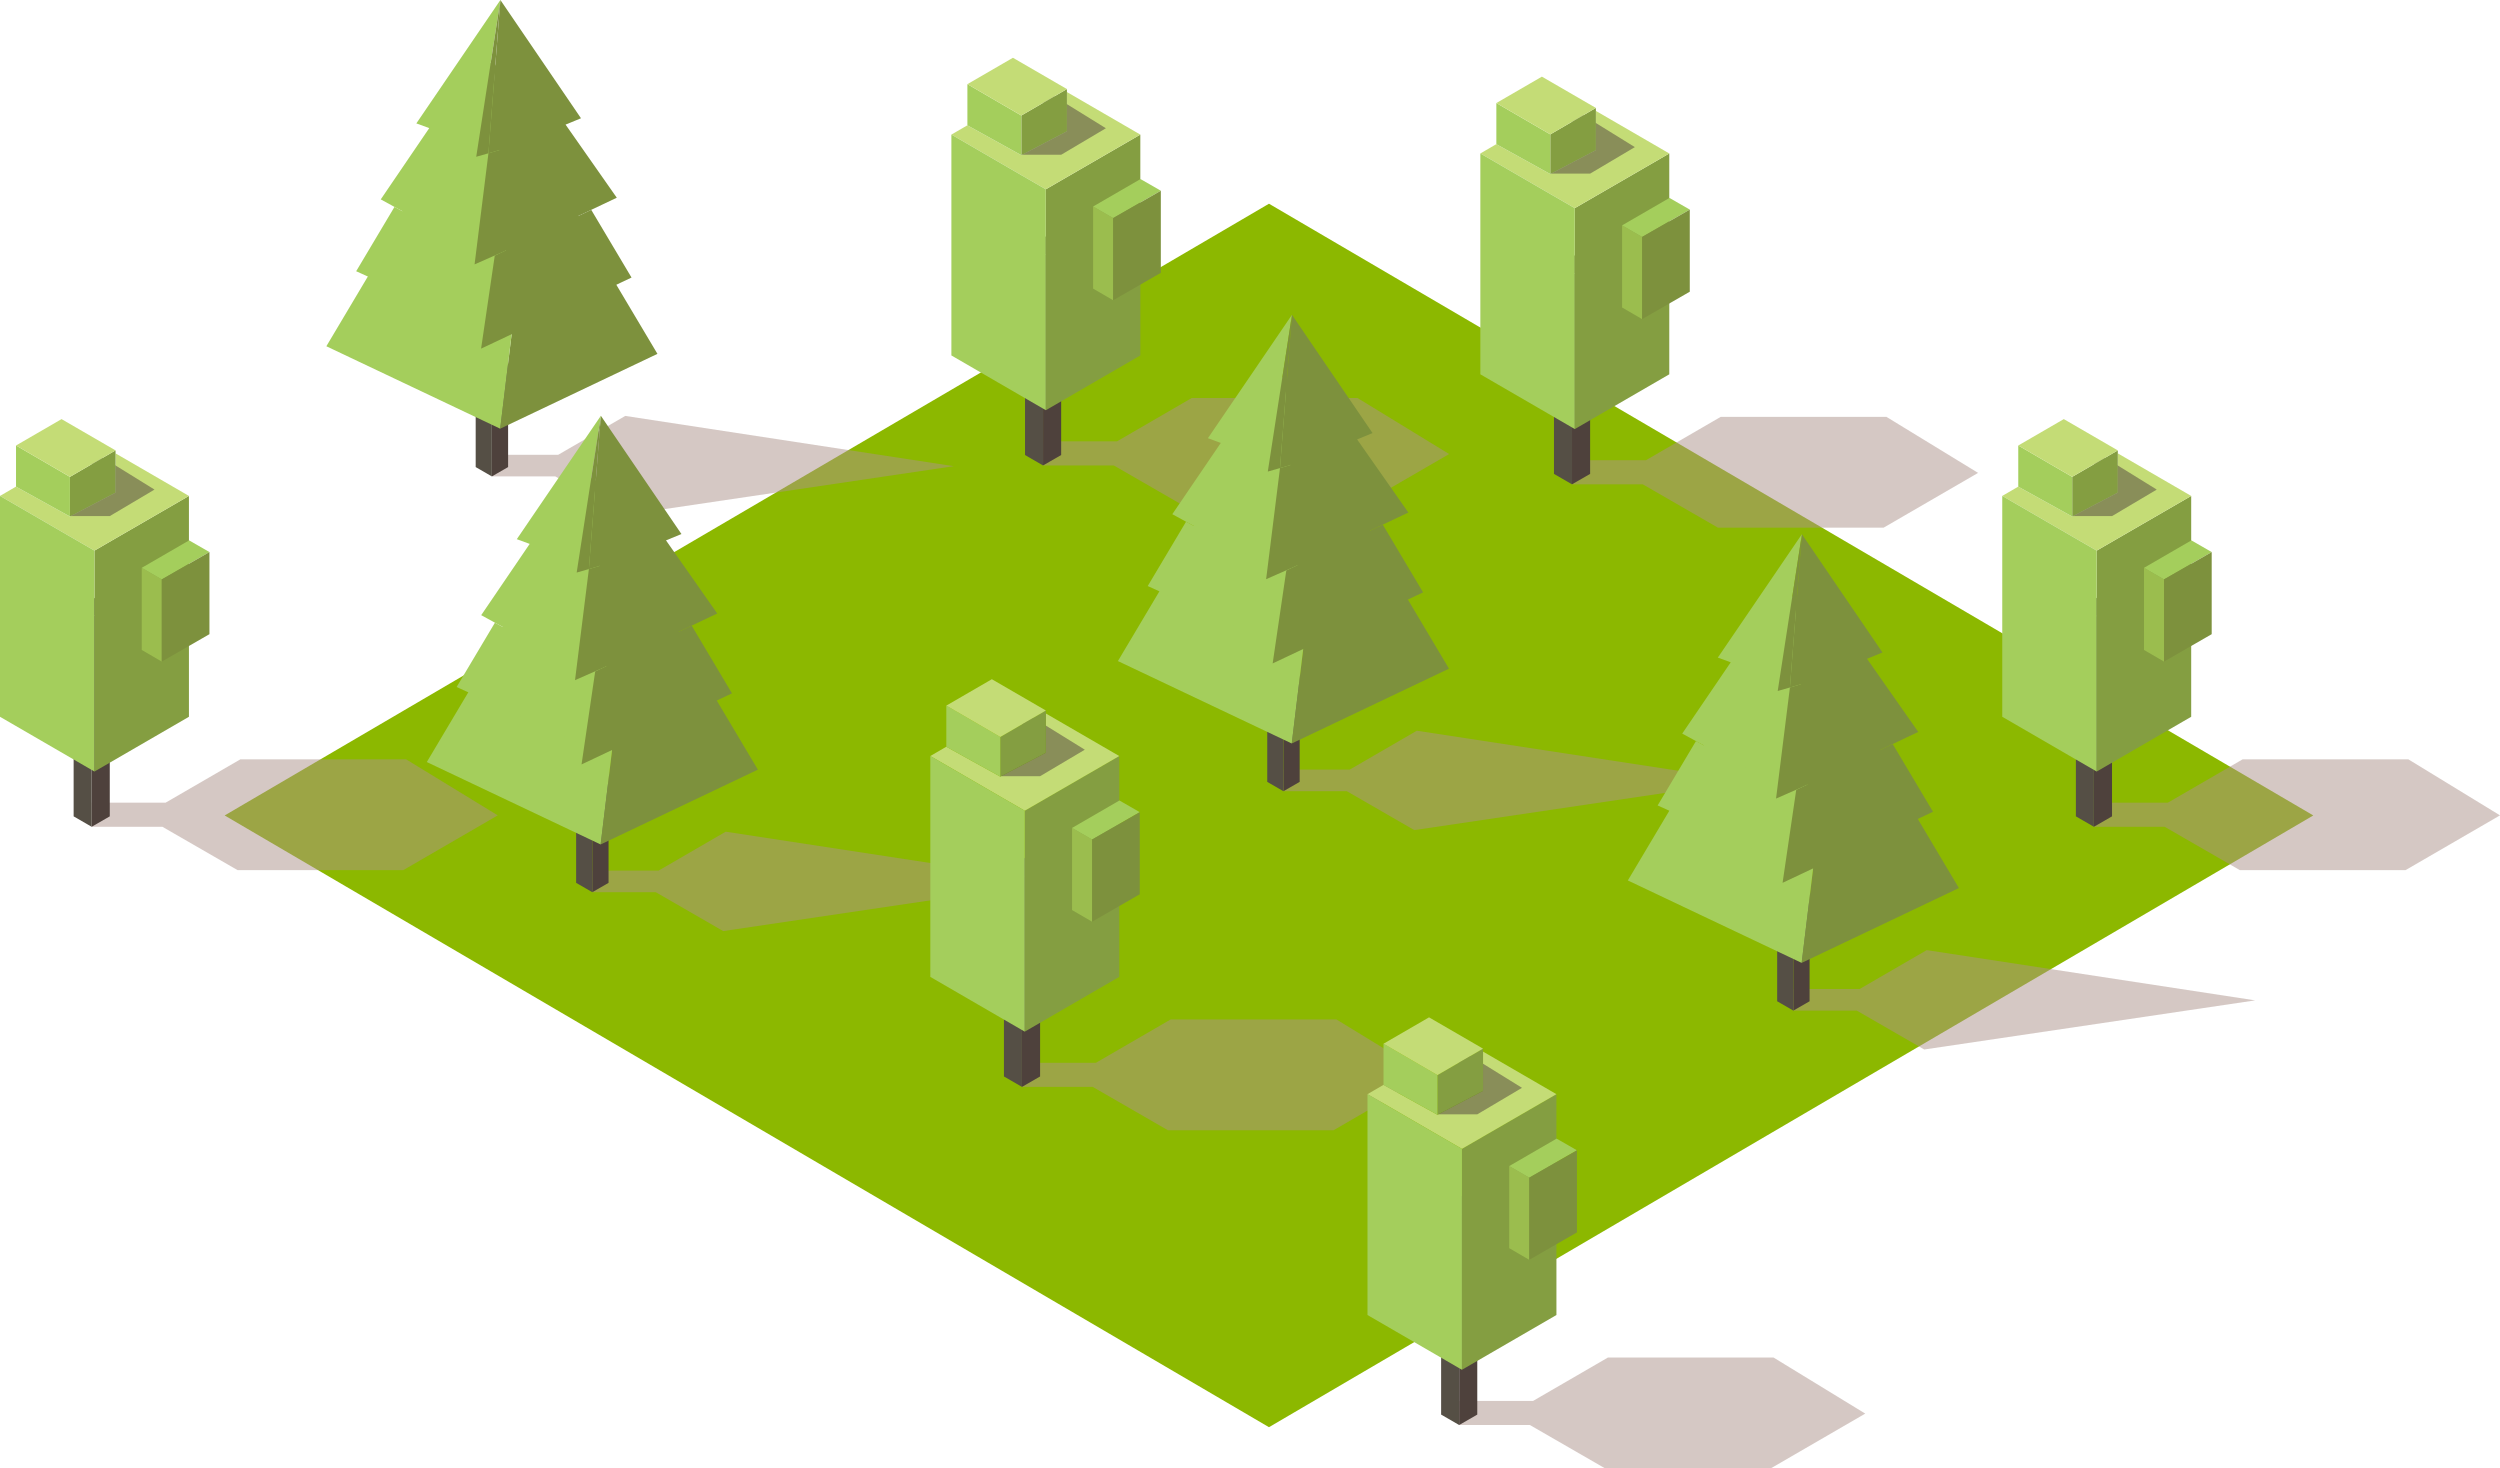<svg width="332" height="195" viewBox="0 0 332 195" fill="none" xmlns="http://www.w3.org/2000/svg">
<g clip-path="url(#clip0_169_30166)">
<path d="M168.52 189.531L29.834 108.292L168.52 27.054L307.205 108.292L168.52 189.531Z" fill="#8CB800"/>
<g style="mix-blend-mode:multiply">
<path d="M53.929 100.838H31.922L21.993 106.595H12.172V109.797H21.567L31.551 115.554H53.555L66.101 108.281L53.929 100.838Z" fill="#AB9289" fill-opacity="0.502"/>
</g>
<path d="M14.578 80.61V108.412L12.172 109.797V81.997L14.578 80.61Z" fill="#4E413C"/>
<path d="M14.578 80.61L12.172 81.997L9.778 80.61L12.172 79.219L14.578 80.61Z" fill="#4E413C"/>
<path d="M12.172 81.997V109.797L9.778 108.412V80.61L12.172 81.997Z" fill="#554F45"/>
<path d="M15.345 71.499L25.091 65.86V95.188L12.543 102.461V73.946V73.122L15.345 71.499Z" fill="#849E41"/>
<path d="M15.345 60.209V65.419L9.288 68.595L2.127 64.63V64.621L6.10352e-05 65.86L2.127 67.088L9.288 71.243L12.543 73.122L15.345 71.499L25.091 65.86L15.345 60.209Z" fill="#C4DC76"/>
<path d="M9.407 68.538H14.578L20.516 65.016L12.745 60.209L9.407 68.538Z" fill="#4E413C" fill-opacity="0.502"/>
<path d="M15.345 60.209V65.419L9.288 68.595V63.328L15.345 59.814V60.209Z" fill="#849E41"/>
<path d="M9.288 71.242L12.543 73.122V73.946V102.461L6.10352e-05 95.188V65.86L2.127 67.088L9.288 71.242Z" fill="#A4CE5C"/>
<path d="M6.83 61.898L2.127 59.162V64.621V64.63L9.288 68.595V63.328L6.83 61.898Z" fill="#A4CE5C"/>
<path d="M8.173 55.657L2.127 59.162L6.83 61.898L9.288 63.328L15.014 60.006L15.345 59.814L8.173 55.657Z" fill="#C4DC76"/>
<path d="M21.482 76.945V87.86L18.823 86.312V75.408L21.482 76.945Z" fill="#9BBD4E"/>
<path d="M27.814 73.314L21.482 76.945L18.823 75.408L25.091 71.777L25.1 71.754L27.814 73.314Z" fill="#A4CE5C"/>
<path d="M27.814 73.314V84.218L21.482 87.86V76.945L27.814 73.314Z" fill="#7D913D"/>
<g style="mix-blend-mode:multiply">
<path d="M83.033 55.234L74.127 60.397H65.319V63.269H73.746L82.7 68.432L126.65 61.909L83.033 55.234Z" fill="#AB9289" fill-opacity="0.502"/>
</g>
<path d="M67.477 37.09V62.027L65.319 63.269V38.334L67.477 37.09Z" fill="#4E413C"/>
<path d="M65.319 38.334V63.269L63.171 62.027V37.09L65.319 38.334Z" fill="#554F45"/>
<path fill-rule="evenodd" clip-rule="evenodd" d="M65.497 8.088L67.94 44.426L66.423 56.93L87.308 46.992L80.871 36.175L65.497 8.088Z" fill="#7D913D"/>
<path fill-rule="evenodd" clip-rule="evenodd" d="M66.423 56.93L67.94 44.426L65.497 8.088L62.833 10.007L49.452 35.708L43.339 45.983L66.423 56.93Z" fill="#A4CE5C"/>
<path fill-rule="evenodd" clip-rule="evenodd" d="M68.291 32.728L78.516 27.866L81.909 26.257L75.107 16.548L77.156 15.705L66.454 0L64.864 20.358L66.651 19.831L68.291 32.728Z" fill="#7D913D"/>
<path fill-rule="evenodd" clip-rule="evenodd" d="M52.387 27.477L64.949 34.314L64.864 20.358L63.244 20.819L66.454 0L55.291 16.387L57.003 17.014L50.564 26.478L52.387 27.477Z" fill="#A4CE5C"/>
<path fill-rule="evenodd" clip-rule="evenodd" d="M64.949 34.314L52.387 27.477L47.299 36.02L66.908 44.916L66.454 33.597L64.949 34.314Z" fill="#A4CE5C"/>
<path fill-rule="evenodd" clip-rule="evenodd" d="M63.889 46.298L83.867 36.859L78.516 27.866L68.291 32.727L65.702 33.956L63.889 46.298Z" fill="#7D913D"/>
<path fill-rule="evenodd" clip-rule="evenodd" d="M64.864 20.358L63.023 35.111L66.454 33.597L68.291 32.727L66.651 19.831L64.864 20.358L66.454 0L63.244 20.818L64.864 20.358Z" fill="#7D913D"/>
<g style="mix-blend-mode:multiply">
<path d="M180.272 52.853H158.265L148.337 58.611H138.516V61.812H147.912L157.895 67.569H179.899L192.445 60.296L180.272 52.853Z" fill="#AB9289" fill-opacity="0.502"/>
</g>
<path d="M140.922 32.625V60.428L138.516 61.812V34.013L140.922 32.625Z" fill="#4E413C"/>
<path d="M140.922 32.625L138.516 34.013L136.122 32.625L138.516 31.234L140.922 32.625Z" fill="#4E413C"/>
<path d="M138.516 34.013V61.812L136.122 60.428V32.625L138.516 34.013Z" fill="#554F45"/>
<path d="M141.689 23.515L151.435 17.875V47.203L138.887 54.476V25.961V25.137L141.689 23.515Z" fill="#849E41"/>
<path d="M141.689 12.224V17.435L135.631 20.61L128.47 16.645V16.637L126.344 17.875L128.47 19.103L135.631 23.258L138.887 25.137L141.689 23.515L151.435 17.875L141.689 12.224Z" fill="#C4DC76"/>
<path d="M135.751 20.553H140.922L146.86 17.032L139.089 12.224L135.751 20.553Z" fill="#4E413C" fill-opacity="0.502"/>
<path d="M141.689 12.224V17.435L135.631 20.61V15.343L141.689 11.829V12.224Z" fill="#849E41"/>
<path d="M135.631 23.258L138.887 25.137V25.961V54.476L126.344 47.203V17.875L128.47 19.103L135.631 23.258Z" fill="#A4CE5C"/>
<path d="M133.174 13.913L128.47 11.177V16.637V16.645L135.631 20.61V15.343L133.174 13.913Z" fill="#A4CE5C"/>
<path d="M134.517 7.672L128.47 11.177L133.174 13.913L135.631 15.343L141.358 12.021L141.689 11.829L134.517 7.672Z" fill="#C4DC76"/>
<path d="M147.826 28.96V39.875L145.167 38.327V27.423L147.826 28.96Z" fill="#9BBD4E"/>
<path d="M154.158 25.329L147.826 28.96L145.167 27.423L151.435 23.792L151.444 23.769L154.158 25.329Z" fill="#A4CE5C"/>
<path d="M154.158 25.329V36.233L147.826 39.875V28.96L154.158 25.329Z" fill="#7D913D"/>
<g style="mix-blend-mode:multiply">
<path d="M250.518 55.359H228.511L218.583 61.116H208.762V64.317H218.157L228.141 70.074H250.144L262.69 62.801L250.518 55.359Z" fill="#AB9289" fill-opacity="0.502"/>
</g>
<path d="M211.168 35.13V62.933L208.762 64.317V36.518L211.168 35.13Z" fill="#4E413C"/>
<path d="M211.168 35.13L208.762 36.518L206.367 35.13L208.762 33.739L211.168 35.13Z" fill="#4E413C"/>
<path d="M208.762 36.518V64.317L206.367 62.933V35.13L208.762 36.518Z" fill="#554F45"/>
<path d="M211.935 26.02L221.681 20.381V49.708L209.133 56.981V28.466V27.642L211.935 26.02Z" fill="#849E41"/>
<path d="M211.935 14.73V19.94L205.877 23.116L198.716 19.15V19.142L196.59 20.381L198.716 21.608L205.877 25.763L209.133 27.642L211.935 26.02L221.681 20.381L211.935 14.73Z" fill="#C4DC76"/>
<path d="M205.997 23.058H211.168L217.106 19.537L209.335 14.73L205.997 23.058Z" fill="#4E413C" fill-opacity="0.502"/>
<path d="M211.935 14.73V19.94L205.877 23.116V17.849L211.935 14.335V14.73Z" fill="#849E41"/>
<path d="M205.877 25.763L209.133 27.642V28.466V56.981L196.59 49.708V20.381L198.716 21.608L205.877 25.763Z" fill="#A4CE5C"/>
<path d="M203.42 16.418L198.716 13.683V19.142V19.15L205.877 23.116V17.849L203.42 16.418Z" fill="#A4CE5C"/>
<path d="M204.763 10.178L198.716 13.683L203.42 16.418L205.877 17.849L211.604 14.527L211.935 14.335L204.763 10.178Z" fill="#C4DC76"/>
<path d="M218.072 31.465V42.38L215.412 40.833V29.928L218.072 31.465Z" fill="#9BBD4E"/>
<path d="M224.403 27.834L218.072 31.465L215.412 29.928L221.681 26.298L221.689 26.275L224.403 27.834Z" fill="#A4CE5C"/>
<path d="M224.403 27.834V38.738L218.072 42.38V31.465L224.403 27.834Z" fill="#7D913D"/>
<g style="mix-blend-mode:multiply">
<path d="M188.152 97.04L179.246 102.202H170.438V105.075H178.865L187.819 110.238L231.769 103.715L188.152 97.04Z" fill="#AB9289" fill-opacity="0.502"/>
</g>
<path d="M172.596 78.895V103.833L170.438 105.075V80.14L172.596 78.895Z" fill="#4E413C"/>
<path d="M170.438 80.14V105.075L168.29 103.833V78.895L170.438 80.14Z" fill="#554F45"/>
<path fill-rule="evenodd" clip-rule="evenodd" d="M170.616 49.895L173.059 86.232L171.542 98.735L192.427 88.798L185.99 77.981L170.616 49.895Z" fill="#7D913D"/>
<path fill-rule="evenodd" clip-rule="evenodd" d="M171.542 98.735L173.059 86.232L170.616 49.895L167.951 51.813L154.571 77.514L148.458 87.789L171.542 98.735Z" fill="#A4CE5C"/>
<path fill-rule="evenodd" clip-rule="evenodd" d="M173.41 74.534L183.635 69.672L187.028 68.063L180.226 58.354L182.275 57.511L171.573 41.806L169.983 62.163L171.77 61.637L173.41 74.534Z" fill="#7D913D"/>
<path fill-rule="evenodd" clip-rule="evenodd" d="M157.506 69.283L170.068 76.12L169.983 62.163L168.363 62.624L171.573 41.806L160.411 58.193L162.122 58.821L155.683 68.284L157.506 69.283Z" fill="#A4CE5C"/>
<path fill-rule="evenodd" clip-rule="evenodd" d="M170.068 76.12L157.506 69.283L152.418 77.826L172.027 86.722L171.573 75.403L170.068 76.12Z" fill="#A4CE5C"/>
<path fill-rule="evenodd" clip-rule="evenodd" d="M169.008 88.104L188.986 78.665L183.635 69.672L173.41 74.533L170.821 75.762L169.008 88.104Z" fill="#7D913D"/>
<path fill-rule="evenodd" clip-rule="evenodd" d="M169.983 62.163L168.142 76.916L171.573 75.403L173.41 74.533L171.77 61.638L169.983 62.163L171.573 41.806L168.363 62.624L169.983 62.163Z" fill="#7D913D"/>
<g style="mix-blend-mode:multiply">
<path d="M255.869 126.175L246.963 131.338H238.155V134.21H246.582L255.536 139.373L299.486 132.85L255.869 126.175Z" fill="#AB9289" fill-opacity="0.502"/>
</g>
<path d="M240.313 108.031V132.968L238.155 134.21V109.275L240.313 108.031Z" fill="#4E413C"/>
<path d="M238.155 109.275V134.21L236.007 132.968V108.031L238.155 109.275Z" fill="#554F45"/>
<path fill-rule="evenodd" clip-rule="evenodd" d="M238.333 79.03L240.776 115.367L239.259 127.871L260.144 117.934L253.707 107.116L238.333 79.03Z" fill="#7D913D"/>
<path fill-rule="evenodd" clip-rule="evenodd" d="M239.259 127.871L240.776 115.367L238.333 79.03L235.668 80.949L222.289 106.65L216.176 116.924L239.259 127.871Z" fill="#A4CE5C"/>
<path fill-rule="evenodd" clip-rule="evenodd" d="M241.127 103.669L251.353 98.808L254.745 97.198L247.943 87.489L249.992 86.647L239.29 70.942L237.701 91.299L239.488 90.772L241.127 103.669Z" fill="#7D913D"/>
<path fill-rule="evenodd" clip-rule="evenodd" d="M225.223 98.418L237.785 105.255L237.701 91.299L236.08 91.76L239.291 70.942L228.128 87.328L229.839 87.956L223.4 97.419L225.223 98.418Z" fill="#A4CE5C"/>
<path fill-rule="evenodd" clip-rule="evenodd" d="M237.785 105.255L225.223 98.418L220.135 106.962L239.744 115.857L239.291 104.539L237.785 105.255Z" fill="#A4CE5C"/>
<path fill-rule="evenodd" clip-rule="evenodd" d="M236.726 117.239L256.704 107.8L251.353 98.808L241.127 103.669L238.538 104.897L236.726 117.239Z" fill="#7D913D"/>
<path fill-rule="evenodd" clip-rule="evenodd" d="M237.701 91.299L235.859 106.052L239.291 104.539L241.127 103.669L239.488 90.773L237.701 91.299L239.291 70.942L236.08 91.76L237.701 91.299Z" fill="#7D913D"/>
<g style="mix-blend-mode:multiply">
<path d="M96.372 110.449L87.466 115.612H78.658V118.484H87.085L96.04 123.648L139.989 117.125L96.372 110.449Z" fill="#AB9289" fill-opacity="0.502"/>
</g>
<path d="M80.816 92.305V117.242L78.658 118.484V93.549L80.816 92.305Z" fill="#4E413C"/>
<path d="M78.658 93.549V118.484L76.51 117.242V92.305L78.658 93.549Z" fill="#554F45"/>
<path fill-rule="evenodd" clip-rule="evenodd" d="M78.836 63.304L81.279 99.642L79.762 112.145L100.647 102.208L94.21 91.391L78.836 63.304Z" fill="#7D913D"/>
<path fill-rule="evenodd" clip-rule="evenodd" d="M79.762 112.145L81.279 99.642L78.836 63.304L76.171 65.223L62.792 90.924L56.679 101.199L79.762 112.145Z" fill="#A4CE5C"/>
<path fill-rule="evenodd" clip-rule="evenodd" d="M81.63 87.943L91.856 83.082L95.248 81.473L88.446 71.763L90.496 70.921L79.793 55.216L78.204 75.573L79.991 75.046L81.63 87.943Z" fill="#7D913D"/>
<path fill-rule="evenodd" clip-rule="evenodd" d="M65.726 82.693L78.288 89.529L78.204 75.573L76.583 76.034L79.793 55.216L68.631 71.603L70.342 72.23L63.903 81.693L65.726 82.693Z" fill="#A4CE5C"/>
<path fill-rule="evenodd" clip-rule="evenodd" d="M78.288 89.529L65.726 82.693L60.638 91.236L80.247 100.132L79.794 88.813L78.288 89.529Z" fill="#A4CE5C"/>
<path fill-rule="evenodd" clip-rule="evenodd" d="M77.229 101.514L97.207 92.075L91.856 83.082L81.63 87.943L79.041 89.172L77.229 101.514Z" fill="#7D913D"/>
<path fill-rule="evenodd" clip-rule="evenodd" d="M78.204 75.573L76.362 90.326L79.793 88.813L81.63 87.943L79.991 75.047L78.204 75.573L79.793 55.216L76.583 76.034L78.204 75.573Z" fill="#7D913D"/>
<g style="mix-blend-mode:multiply">
<path d="M177.474 135.381H155.467L145.538 141.137H135.718V144.339H145.113L155.097 150.096H177.1L189.646 142.823L177.474 135.381Z" fill="#AB9289" fill-opacity="0.502"/>
</g>
<path d="M138.124 115.152V142.954L135.718 144.339V116.539L138.124 115.152Z" fill="#4E413C"/>
<path d="M138.124 115.152L135.718 116.539L133.323 115.152L135.718 113.761L138.124 115.152Z" fill="#4E413C"/>
<path d="M135.718 116.539V144.339L133.323 142.954V115.152L135.718 116.539Z" fill="#554F45"/>
<path d="M138.891 106.042L148.637 100.402V129.73L136.088 137.003V108.488V107.664L138.891 106.042Z" fill="#849E41"/>
<path d="M138.891 94.751V99.962L132.833 103.137L125.672 99.172V99.163L123.545 100.402L125.672 101.63L132.833 105.784L136.088 107.664L138.891 106.042L148.637 100.402L138.891 94.751Z" fill="#C4DC76"/>
<path d="M132.953 103.08H138.124L144.061 99.559L136.29 94.751L132.953 103.08Z" fill="#4E413C" fill-opacity="0.502"/>
<path d="M138.891 94.751V99.962L132.833 103.137V97.87L138.891 94.357V94.751Z" fill="#849E41"/>
<path d="M132.833 105.784L136.088 107.664V108.488V137.003L123.545 129.73V100.402L125.672 101.63L132.833 105.784Z" fill="#A4CE5C"/>
<path d="M130.376 96.44L125.672 93.704V99.163V99.172L132.833 103.137V97.87L130.376 96.44Z" fill="#A4CE5C"/>
<path d="M131.718 90.199L125.672 93.704L130.376 96.44L132.833 97.87L138.56 94.548L138.891 94.357L131.718 90.199Z" fill="#C4DC76"/>
<path d="M145.028 111.487V122.402L142.368 120.854V109.95L145.028 111.487Z" fill="#9BBD4E"/>
<path d="M151.359 107.856L145.028 111.487L142.368 109.95L148.637 106.319L148.645 106.296L151.359 107.856Z" fill="#A4CE5C"/>
<path d="M151.359 107.856V118.76L145.028 122.402V111.487L151.359 107.856Z" fill="#7D913D"/>
<g style="mix-blend-mode:multiply">
<path d="M235.532 180.285H213.525L203.596 186.041H193.776V189.243H203.171L213.154 195H235.158L247.704 187.727L235.532 180.285Z" fill="#AB9289" fill-opacity="0.502"/>
</g>
<path d="M196.182 160.056V187.858L193.776 189.243V161.443L196.182 160.056Z" fill="#4E413C"/>
<path d="M196.182 160.056L193.776 161.443L191.381 160.056L193.776 158.665L196.182 160.056Z" fill="#4E413C"/>
<path d="M193.776 161.443V189.243L191.381 187.858V160.056L193.776 161.443Z" fill="#554F45"/>
<path d="M196.948 150.946L206.694 145.306V174.634L194.146 181.907V153.392V152.568L196.948 150.946Z" fill="#849E41"/>
<path d="M196.948 139.655V144.866L190.891 148.041L183.73 144.076V144.067L181.603 145.306L183.73 146.534L190.891 150.688L194.146 152.568L196.948 150.946L206.694 145.306L196.948 139.655Z" fill="#C4DC76"/>
<path d="M191.01 147.984H196.182L202.119 144.463L194.348 139.655L191.01 147.984Z" fill="#4E413C" fill-opacity="0.502"/>
<path d="M196.948 139.655V144.866L190.891 148.041V142.774L196.948 139.261V139.655Z" fill="#849E41"/>
<path d="M190.891 150.688L194.146 152.568V153.392V181.907L181.603 174.634V145.306L183.73 146.534L190.891 150.688Z" fill="#A4CE5C"/>
<path d="M188.433 141.344L183.73 138.608V144.067V144.076L190.891 148.041V142.774L188.433 141.344Z" fill="#A4CE5C"/>
<path d="M189.776 135.103L183.73 138.608L188.433 141.344L190.891 142.774L196.618 139.452L196.948 139.261L189.776 135.103Z" fill="#C4DC76"/>
<path d="M203.086 156.391V167.306L200.426 165.758V154.854L203.086 156.391Z" fill="#9BBD4E"/>
<path d="M209.417 152.76L203.086 156.391L200.426 154.854L206.694 151.223L206.703 151.2L209.417 152.76Z" fill="#A4CE5C"/>
<path d="M209.417 152.76V163.664L203.086 167.306V156.391L209.417 152.76Z" fill="#7D913D"/>
<g style="mix-blend-mode:multiply">
<path d="M319.827 100.838H297.821L287.892 106.595H278.071V109.797H287.467L297.45 115.554H319.454L332 108.281L319.827 100.838Z" fill="#AB9289" fill-opacity="0.502"/>
</g>
<path d="M280.477 80.61V108.412L278.071 109.797V81.997L280.477 80.61Z" fill="#4E413C"/>
<path d="M280.477 80.61L278.071 81.997L275.677 80.61L278.071 79.219L280.477 80.61Z" fill="#4E413C"/>
<path d="M278.071 81.997V109.797L275.677 108.412V80.61L278.071 81.997Z" fill="#554F45"/>
<path d="M281.244 71.499L290.99 65.86V95.188L278.442 102.461V73.946V73.122L281.244 71.499Z" fill="#849E41"/>
<path d="M281.244 60.209V65.419L275.187 68.595L268.025 64.63V64.621L265.899 65.86L268.025 67.088L275.187 71.243L278.442 73.122L281.244 71.499L290.99 65.86L281.244 60.209Z" fill="#C4DC76"/>
<path d="M275.306 68.538H280.477L286.415 65.016L278.644 60.209L275.306 68.538Z" fill="#4E413C" fill-opacity="0.502"/>
<path d="M281.244 60.209V65.419L275.187 68.595V63.328L281.244 59.814V60.209Z" fill="#849E41"/>
<path d="M275.187 71.242L278.442 73.122V73.946V102.461L265.899 95.188V65.86L268.025 67.088L275.187 71.242Z" fill="#A4CE5C"/>
<path d="M272.729 61.898L268.025 59.162V64.621V64.63L275.187 68.595V63.328L272.729 61.898Z" fill="#A4CE5C"/>
<path d="M274.072 55.657L268.025 59.162L272.729 61.898L275.187 63.328L280.913 60.006L281.244 59.814L274.072 55.657Z" fill="#C4DC76"/>
<path d="M287.381 76.945V87.86L284.722 86.312V75.408L287.381 76.945Z" fill="#9BBD4E"/>
<path d="M293.713 73.314L287.381 76.945L284.722 75.408L290.99 71.777L290.999 71.754L293.713 73.314Z" fill="#A4CE5C"/>
<path d="M293.713 73.314V84.218L287.381 87.86V76.945L293.713 73.314Z" fill="#7D913D"/>
</g>
<defs>
<clipPath id="clip0_169_30166">
<rect width="332" height="195" fill="white"/>
</clipPath>
</defs>
</svg>
